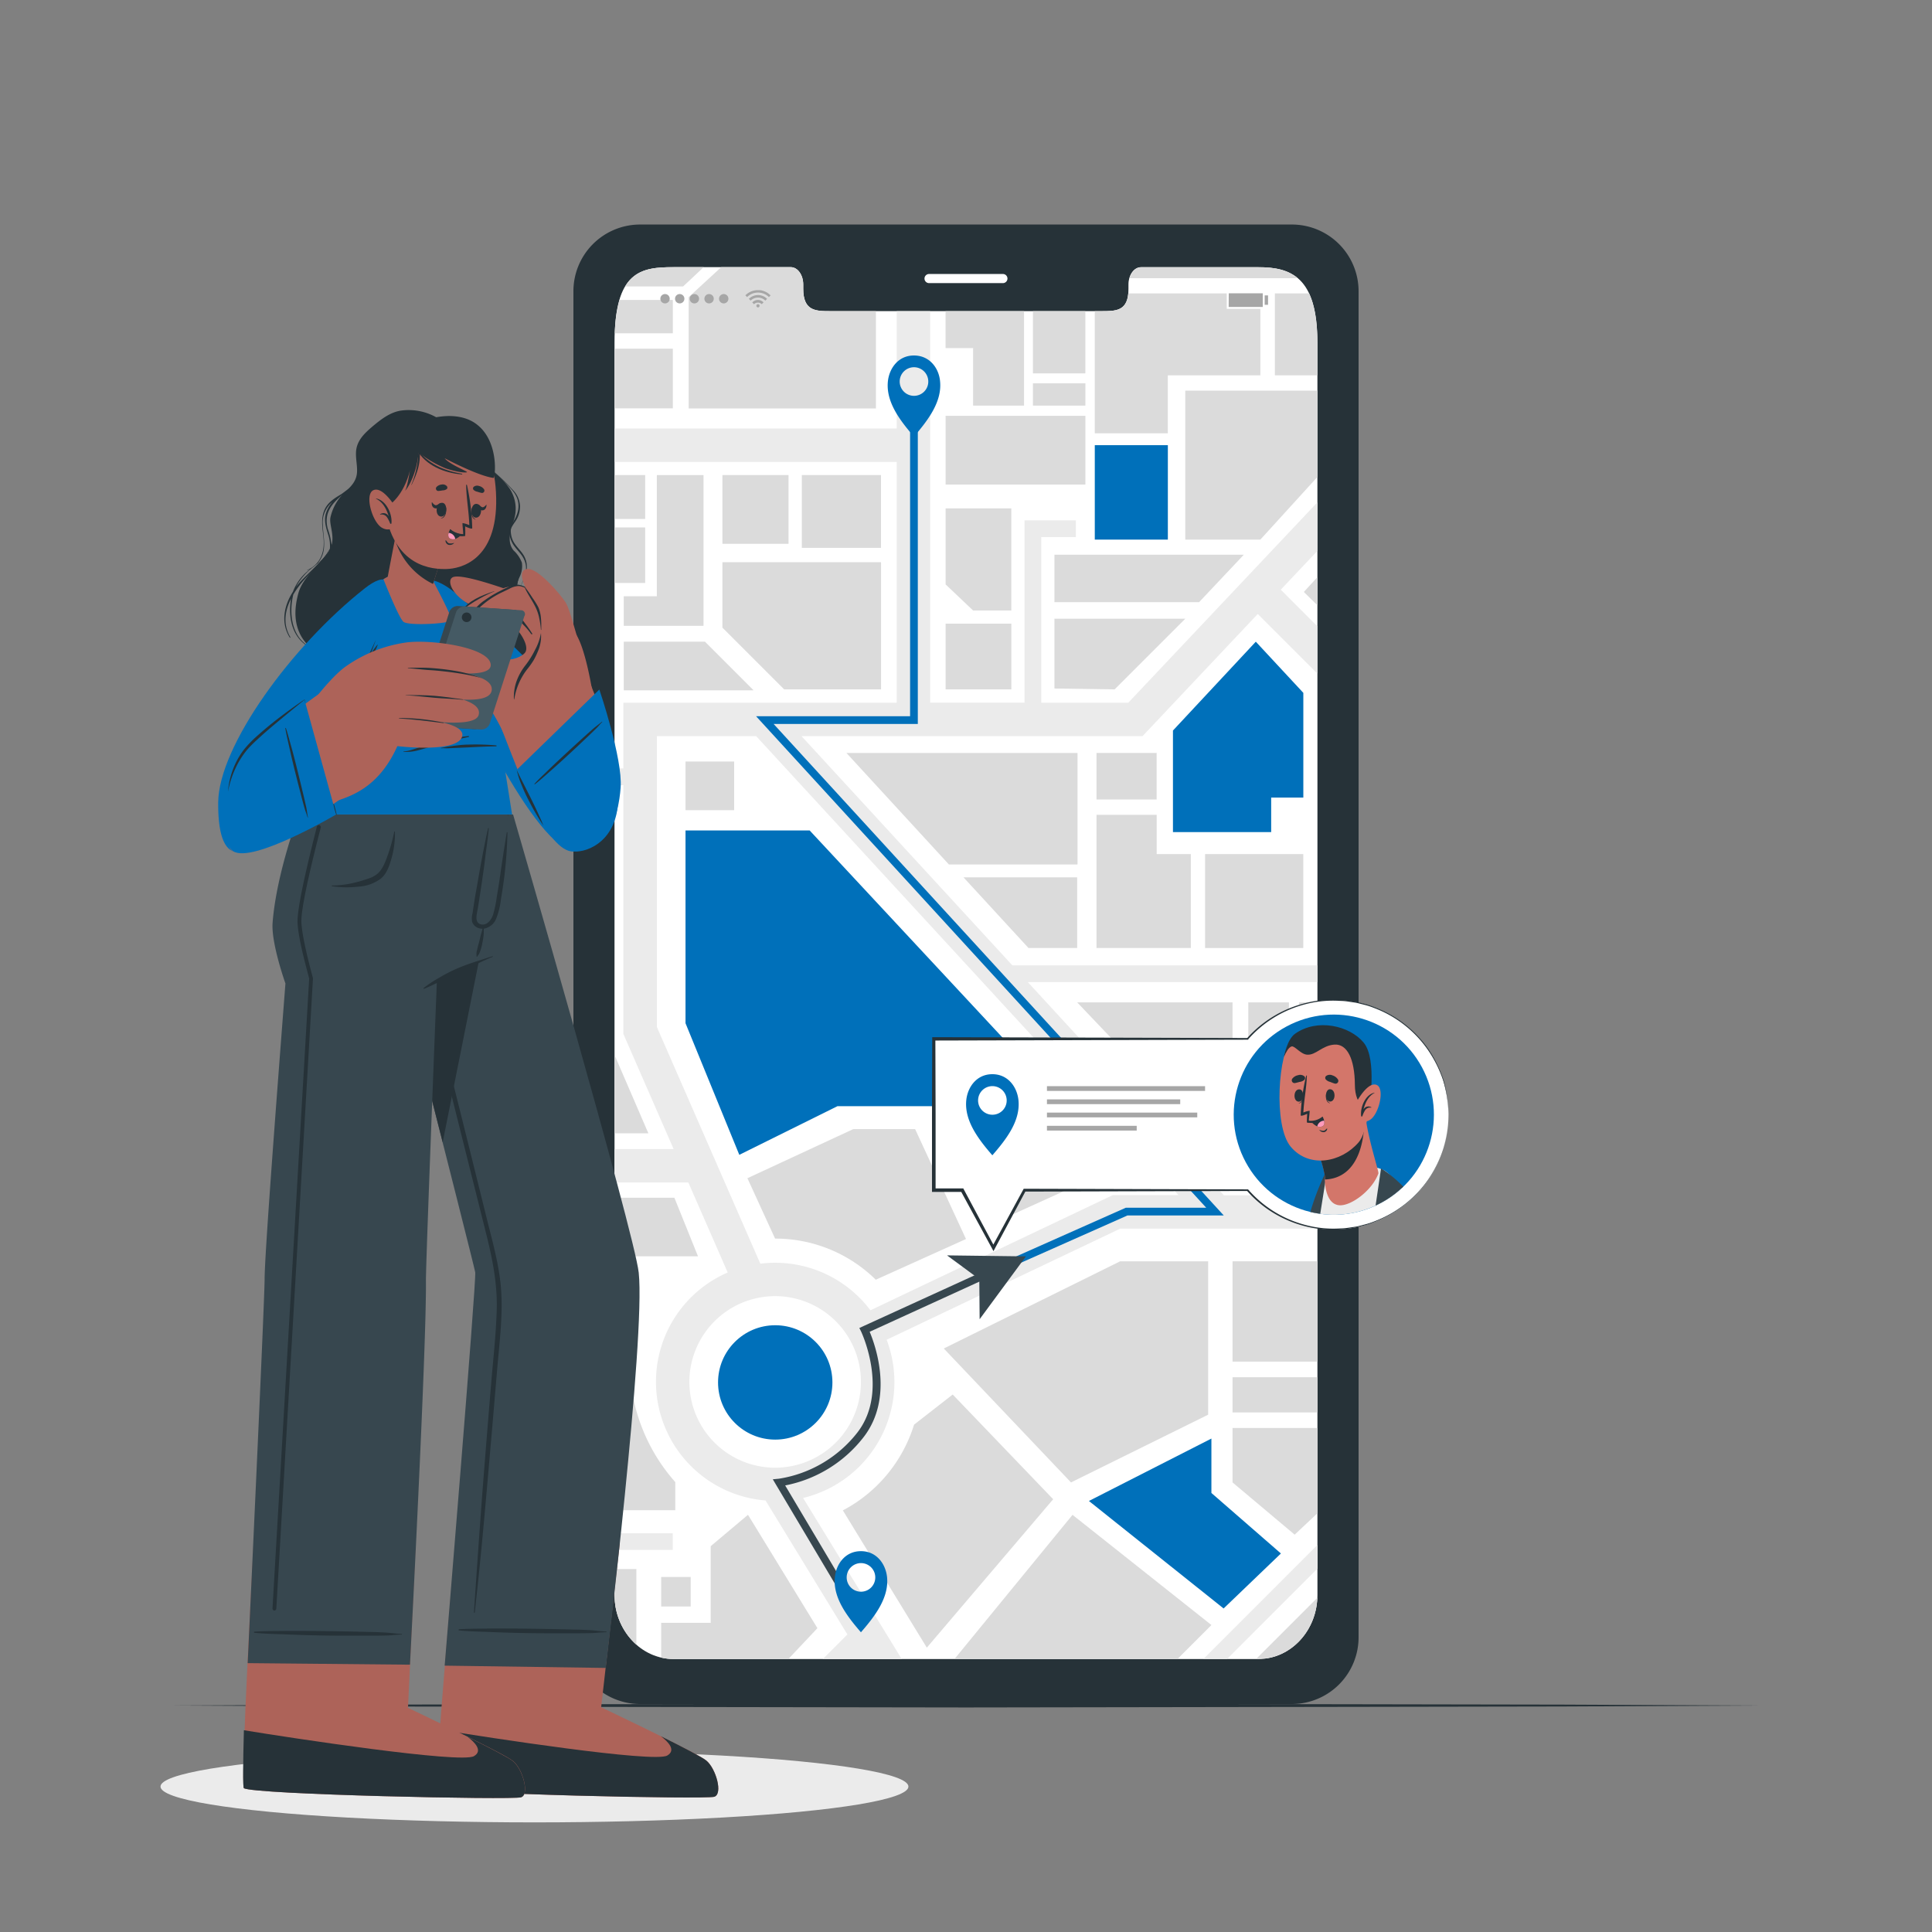 <svg xmlns="http://www.w3.org/2000/svg" viewBox="0 0 500 500"><rect x="0" y="0" width="500" height="500" fill="#808080" stroke="none"/><g id="freepik--Shadow--inject-341"><ellipse cx="138.32" cy="462.36" rx="96.78" ry="9.27" style="fill:#ebebeb"></ellipse></g><g id="freepik--Floor--inject-341"><polygon points="44.45 441.39 95.84 441.15 147.23 441.06 250 440.89 352.77 441.06 404.16 441.15 455.55 441.39 404.16 441.64 352.77 441.73 250 441.89 147.23 441.73 95.84 441.64 44.45 441.39" style="fill:#263238"></polygon></g><g id="freepik--Device--inject-341"><path d="M334.51,58.11h-169a17.26,17.26,0,0,0-17.11,17.42v348A17.27,17.27,0,0,0,165.47,441h169a17.28,17.28,0,0,0,17.13-17.42v-348A17.27,17.27,0,0,0,334.51,58.11Zm6.43,354.67c0,9.16-6.86,16.57-15.32,16.57H174.39c-8.49,0-15.34-7.41-15.34-16.57V88.72c0-18.66,6.85-19.57,15.34-19.57h30.29c1.76,0,3.2,2,3.2,4.48V74.7c0,5.81,3.18,5.83,7.09,5.83h70c4,0,7.09,0,7.09-5.83V73.63c0-2.48,1.42-4.48,3.22-4.48h30.29c8.46,0,15.32,2.48,15.32,19.57Z" style="fill:#263238"></path><path d="M259.55,73.27H240.44a1.18,1.18,0,0,1-1.18-1.18h0a1.18,1.18,0,0,1,1.18-1.18h19.11a1.18,1.18,0,0,1,1.18,1.18h0A1.18,1.18,0,0,1,259.55,73.27Z" style="fill:#fff"></path><path d="M340.94,88.72V412.78c0,9.16-6.86,16.57-15.32,16.57H174.39c-8.49,0-15.34-7.41-15.34-16.57V88.72c0-18.66,6.85-19.57,15.34-19.57h30.29c1.76,0,3.2,2,3.2,4.48V74.7c0,5.81,3.18,5.83,7.09,5.83h70c4,0,7.09,0,7.09-5.83V73.63c0-2.48,1.42-4.48,3.22-4.48h30.29C334.08,69.15,340.94,71.63,340.94,88.72Z" style="fill:#fff"></path><path d="M335.84,72h-43.5c.47-1.65,1.62-2.82,3-2.82h30.31C329.55,69.14,333.13,69.68,335.84,72Z" style="fill:#dbdbdb"></path><path d="M159.05,396.81v4.31h15.06v-4.31ZM340.94,130,292,181.86H269.48V139h8.95v-4.34H265.14v47.19H240.73V80.53h-8.66v30.36h-73v8.66h73v62.31H161.33v17h-2.28v4.34h2.28v64.39l13,29.78H159.05v8.66h19.09l10.19,23.29a30.82,30.82,0,0,0,9.79,59h0L219.31,423l-6.39,6.39h20.46l-25.54-41.72a30.84,30.84,0,0,0,21.62-40.94l60.44-28.75h51v-8.65H316.73L266,254.17h74.92v-4.33H262l-54.56-59.32h88.24l29.82-31.62,15.4,15.4V162.06l-9.44-9.45,9.44-10ZM200.62,379.84a22.2,22.2,0,1,1,22.19-22.2A22.22,22.22,0,0,1,200.62,379.84ZM305,309.29H288L225.27,339.1a30.89,30.89,0,0,0-24.65-12.3,32.75,32.75,0,0,0-3.85.24L170,265.79V190.52H195.7Zm6.44,120.06h6.13l23.4-23.41v-6.13Z" style="fill:#ebebeb"></path><rect x="177.41" y="197.08" width="12.59" height="12.59" style="fill:#dbdbdb"></rect><polygon points="308.19 245.34 308.19 221.04 299.35 221.04 299.35 210.88 283.78 210.88 283.78 245.34 308.19 245.34" style="fill:#dbdbdb"></polygon><polygon points="265.02 80.53 265.02 104.97 251.84 104.97 251.84 90.09 244.71 90.09 244.71 80.53 265.02 80.53" style="fill:#dbdbdb"></polygon><path d="M340.94,88.71v8.43h-11V75.93h8.86C340.16,78.83,340.94,82.94,340.94,88.71Z" style="fill:#dbdbdb"></path><polygon points="272.89 178.19 272.89 160.12 306.75 160.12 288.46 178.41 272.89 178.19" style="fill:#dbdbdb"></polygon><rect x="244.72" y="161.4" width="17.01" height="17.01" style="fill:#dbdbdb"></rect><rect x="207.51" y="122.94" width="20.49" height="18.85" style="fill:#dbdbdb"></rect><polygon points="228.01 145.49 228.01 178.41 202.94 178.41 186.96 162.43 186.96 145.49 228.01 145.49" style="fill:#dbdbdb"></polygon><polygon points="182.44 166.06 195.03 178.65 161.43 178.65 161.43 166.06 182.44 166.06" style="fill:#dbdbdb"></polygon><polygon points="180.64 325.13 159.05 325.13 159.05 309.97 174.53 309.97 180.64 325.13" style="fill:#dbdbdb"></polygon><path d="M174.76,383.56v7.28H159.05V358.46h4.29A46.77,46.77,0,0,0,174.76,383.56Z" style="fill:#dbdbdb"></path><path d="M250,320.66l-13.17-28.45h-16l-27.4,12.71,7.16,15.63h.06a37,37,0,0,1,26,10.64Z" style="fill:#dbdbdb"></path><polygon points="340.94 285.23 340.94 304.12 320.34 304.12 302.96 285.23 340.94 285.23" style="fill:#dbdbdb"></polygon><path d="M211.55,421.37l-7.54,8H174.38a14.7,14.7,0,0,1-3.27-.38v-9h12.82V400.15l9.65-8.12Z" style="fill:#dbdbdb"></path><path d="M272.56,388l-26-27.1-10,7.79a37.66,37.66,0,0,1-18.43,22.2l21.73,35.52Z" style="fill:#dbdbdb"></path><polygon points="244.25 348.99 289.9 326.42 312.67 326.42 312.67 366.12 277.17 383.65 244.25 348.99" style="fill:#dbdbdb"></polygon><path d="M340.92,413.51c-.31,8-5.88,14.52-13.05,15.66h-2.61Z" style="fill:#dbdbdb"></path><polygon points="177.41 214.92 177.41 264.81 191.33 298.87 216.73 286.28 275.98 286.28 209.54 214.92 177.41 214.92" style="fill:#0070BA"></polygon><polygon points="321.9 143.56 272.89 143.56 272.89 155.84 310.32 155.84 321.9 143.56" style="fill:#dbdbdb"></polygon><polygon points="167.8 293.31 159.05 293.31 159.05 273.04 167.8 293.31" style="fill:#dbdbdb"></polygon><rect x="318.98" y="326.42" width="21.96" height="25.96" style="fill:#dbdbdb"></rect><rect x="318.98" y="356.43" width="21.96" height="9.11" style="fill:#dbdbdb"></rect><polygon points="313.52 420.56 304.73 429.35 247.02 429.35 277.57 392.04 313.52 420.56" style="fill:#dbdbdb"></polygon><polygon points="316.67 416.27 331.5 402.04 313.51 386.38 313.51 372.3 281.81 388.45 316.67 416.27" style="fill:#0070BA"></polygon><polygon points="340.94 369.56 340.94 391.64 335.06 397.17 318.98 383.65 318.98 369.56 340.94 369.56" style="fill:#dbdbdb"></polygon><path d="M164.69,406.07v19.55a17.07,17.07,0,0,1-5.64-12.84v-6.71Z" style="fill:#dbdbdb"></path><rect x="171.11" y="408.12" width="7.64" height="7.64" style="fill:#dbdbdb"></rect><path d="M226.69,80.53V105.7H178.23V76.89l8.43-7.75h18c1.75,0,3.19,2,3.19,4.49V74.7c0,5.81,3.19,5.83,7.09,5.83Z" style="fill:#dbdbdb"></path><rect x="159.05" y="90.24" width="15.08" height="15.44" style="fill:#dbdbdb"></rect><path d="M174.13,77.62v8.63h-15a35.82,35.82,0,0,1,1.21-8.63Z" style="fill:#dbdbdb"></path><path d="M182.11,69.14l-5.33,5h-15c2.76-4.65,7.38-5,12.61-5Z" style="fill:#dbdbdb"></path><polygon points="278.77 259.41 299.35 281.02 318.98 281.02 318.98 259.41 278.77 259.41" style="fill:#dbdbdb"></polygon><rect x="323.06" y="271.09" width="17.88" height="9.94" style="fill:#dbdbdb"></rect><rect x="323.06" y="259.41" width="10.51" height="9.03" style="fill:#dbdbdb"></rect><rect x="336.19" y="259.41" width="4.75" height="9.03" style="fill:#dbdbdb"></rect><polygon points="243 292.21 275.98 292.21 275.98 307.98 254.89 317.55 243 292.21" style="fill:#dbdbdb"></polygon><circle cx="200.63" cy="357.77" r="14.8" style="fill:#0070BA"></circle><rect x="159.05" y="122.94" width="7.92" height="11.37" style="fill:#dbdbdb"></rect><polygon points="182.07 161.96 182.07 122.95 169.99 122.95 169.99 154.31 161.43 154.31 161.43 161.96 182.07 161.96" style="fill:#dbdbdb"></polygon><rect x="186.96" y="122.94" width="17.11" height="17.8" style="fill:#dbdbdb"></rect><rect x="159.05" y="136.5" width="7.92" height="14.37" style="fill:#dbdbdb"></rect><rect x="311.87" y="221.04" width="25.42" height="24.31" style="fill:#dbdbdb"></rect><polygon points="219.05 194.86 245.57 223.72 278.86 223.72 278.86 194.86 219.05 194.86" style="fill:#dbdbdb"></polygon><polygon points="249.35 227.05 266.18 245.35 278.77 245.35 278.77 227.05 249.35 227.05" style="fill:#dbdbdb"></polygon><rect x="283.78" y="194.86" width="15.56" height="12.05" style="fill:#dbdbdb"></rect><polygon points="337.3 206.41 337.3 179.31 325 166.07 303.56 189.06 303.56 215.35 328.98 215.35 328.98 206.41 337.3 206.41" style="fill:#0070BA"></polygon><polygon points="340.94 149.37 340.94 156.64 337.43 153.2 340.94 149.37" style="fill:#dbdbdb"></polygon><polygon points="340.94 101.09 340.94 123.44 326.18 139.65 306.75 139.65 306.75 101.09 340.94 101.09" style="fill:#dbdbdb"></polygon><rect x="283.33" y="115.21" width="18.91" height="24.44" style="fill:#0070BA"></rect><path d="M326.18,75.93V97.14H302.23v15h-18.9V80.53H285c3.63,0,6.6,0,7-4.6Z" style="fill:#dbdbdb"></path><rect x="267.32" y="80.53" width="13.57" height="16.1" style="fill:#dbdbdb"></rect><rect x="244.72" y="107.61" width="36.18" height="17.79" style="fill:#dbdbdb"></rect><rect x="267.32" y="99.2" width="13.58" height="5.77" style="fill:#dbdbdb"></rect><polygon points="261.73 158 251.84 158 244.72 151.24 244.72 131.58 261.73 131.58 261.73 158" style="fill:#dbdbdb"></polygon><g id="freepik--u5Zjqx--inject-341"><path d="M199.45,76.43a4,4,0,0,0-.29.29l-.17.16a4,4,0,0,0-5.64,0l-.16-.17-.29-.29h0l0,0,.37-.33a4.46,4.46,0,0,1,.86-.54,4.18,4.18,0,0,1,1.13-.38,5.58,5.58,0,0,1,.57-.08h.5l.38,0a4.51,4.51,0,0,1,1,.25,4.58,4.58,0,0,1,.71.33,4.48,4.48,0,0,1,.67.47l.31.28Z" style="fill:#a6a6a6"></path><path d="M194.27,77.8l-.46-.46a3.31,3.31,0,0,1,1.88-.94,3.26,3.26,0,0,1,2.83.94c-.15.15-.3.31-.46.46a2.61,2.61,0,0,0-1.89-.78A2.65,2.65,0,0,0,194.27,77.8Z" style="fill:#a6a6a6"></path><path d="M197.6,78.26l-.46.46a1.4,1.4,0,0,0-1-.4,1.36,1.36,0,0,0-1,.41l-.46-.46A2,2,0,0,1,197.6,78.26Z" style="fill:#a6a6a6"></path><path d="M196.58,79.14a.41.41,0,0,1-.41.42.42.42,0,0,1-.42-.42.41.41,0,0,1,.42-.41A.41.41,0,0,1,196.58,79.14Z" style="fill:#a6a6a6"></path></g><path d="M170.9,77.31a1.21,1.21,0,1,1,1.21,1.21A1.2,1.2,0,0,1,170.9,77.31Z" style="fill:#a6a6a6"></path><path d="M174.7,77.31a1.21,1.21,0,1,1,1.21,1.21A1.2,1.2,0,0,1,174.7,77.31Z" style="fill:#a6a6a6"></path><path d="M178.5,77.31a1.21,1.21,0,1,1,1.2,1.21A1.2,1.2,0,0,1,178.5,77.31Z" style="fill:#a6a6a6"></path><path d="M182.3,77.31a1.21,1.21,0,1,1,1.2,1.21A1.2,1.2,0,0,1,182.3,77.31Z" style="fill:#a6a6a6"></path><path d="M186.09,77.31a1.21,1.21,0,1,1,1.21,1.21A1.2,1.2,0,0,1,186.09,77.31Z" style="fill:#a6a6a6"></path><rect x="317.73" y="75.65" width="9.31" height="4.05" style="fill:#a6a6a6"></rect><path d="M327.3,79.94h-9.82V75.4h9.82Zm-9.32-.5h8.82V75.9H318Z" style="fill:#fff"></path><rect x="318.3" y="76.17" width="6.33" height="3" style="fill:#a6a6a6"></rect><rect x="327.3" y="76.45" width="0.87" height="2.43" style="fill:#a6a6a6"></rect></g><g id="freepik--Route--inject-341"><polygon points="258.54 329.32 257.73 327.5 291.35 312.56 312.17 312.56 195.67 185.36 235.53 185.36 235.53 110.48 237.53 110.48 237.53 187.36 200.21 187.36 316.71 314.56 291.78 314.56 258.54 329.32" style="fill:#0070BA"></polygon><path d="M243.29,98.69C243,95.31,240.62,92,236.53,92s-6.41,3.36-6.75,6.74c-.51,5.21,3,9.94,6.75,14.25C240.29,108.63,243.81,103.9,243.29,98.69Zm-6.76,3.75a3.7,3.7,0,1,1,3.71-3.7A3.69,3.69,0,0,1,236.53,102.44Z" style="fill:#0070BA"></path><polygon points="253.53 341.41 253.44 331.04 245.09 324.89 265.51 325.15 253.53 341.41" style="fill:#37474f"></polygon><path d="M222,419.84l-22-37,1.58-.15A32,32,0,0,0,222,370.59c8.09-10.67.92-25.85.85-26l-.45-.91,32.47-14.84.83,1.82-30.63,14c1.52,3.64,6.25,17-1.48,27.15a33.78,33.78,0,0,1-20.39,12.62l20.45,34.39Z" style="fill:#37474f"></path><path d="M229.57,408.18c-.34-3.38-2.67-6.74-6.76-6.74s-6.41,3.36-6.75,6.74c-.51,5.21,3,9.94,6.75,14.25C226.57,418.12,230.09,413.39,229.57,408.18Zm-6.76,3.75a3.7,3.7,0,1,1,3.71-3.7A3.69,3.69,0,0,1,222.81,411.93Z" style="fill:#0070BA"></path></g><g id="freepik--character-2--inject-341"><path d="M374.87,288.49a29.68,29.68,0,0,1-52,19.58H265.19L257.12,323l-8.07-14.93h-7.37V268.91h81.2a29.69,29.69,0,0,1,52,19.59Z" style="fill:#fff"></path><path d="M374.87,288.49a33.22,33.22,0,0,1-1.32,8.86,31.77,31.77,0,0,1-3.92,8,29.88,29.88,0,0,1-14,10.94,22.32,22.32,0,0,1-2.13.74l-2.18.56c-.73.15-1.48.24-2.22.37a16.81,16.81,0,0,1-2.24.21,28.38,28.38,0,0,1-8.95-.79,29.89,29.89,0,0,1-15.22-9.23l.15.07-57.69.16.31-.19-8,14.95-.35.66-.35-.66-8.11-14.91.39.24-7.37,0h-.47v-.47c0-6.53,0-13.05,0-19.58l.06-19.58v-.42h.42l81.2.22-.2.2h0v-.07l.05-.06A29.86,29.86,0,0,1,338,259.56a28.4,28.4,0,0,1,8.95-.79,16.81,16.81,0,0,1,2.24.21c.74.13,1.49.22,2.22.37l2.18.56a22.32,22.32,0,0,1,2.13.74,29.85,29.85,0,0,1,14,10.93,32.28,32.28,0,0,1,3.92,8.05A33.22,33.22,0,0,1,374.87,288.49Zm0,0a33.06,33.06,0,0,0-1.37-8.84,31.64,31.64,0,0,0-4-8,29.64,29.64,0,0,0-13.94-10.81,19.36,19.36,0,0,0-2.11-.71l-2.17-.55c-.73-.15-1.48-.23-2.21-.35a15,15,0,0,0-2.23-.2,28.15,28.15,0,0,0-8.86.82A29.61,29.61,0,0,0,323,269l.05-.13h0v.2h-.2l-81.2.22.42-.42.06,19.58c0,6.53,0,13.05,0,19.58l-.47-.47,7.37,0h.27l.12.24,8,14.95h-.7l8.11-14.91.1-.19h.21l57.69.16H323l.06.07a29.45,29.45,0,0,0,15,9.2,27.84,27.84,0,0,0,8.86.83,15.15,15.15,0,0,0,2.23-.2c.73-.11,1.48-.2,2.21-.34l2.16-.56a18.83,18.83,0,0,0,2.12-.71,29.67,29.67,0,0,0,13.95-10.81,31.85,31.85,0,0,0,3.95-8A33.06,33.06,0,0,0,374.87,288.49Z" style="fill:#263238"></path><circle cx="345.19" cy="288.49" r="25.9" transform="translate(-95.56 198.35) rotate(-28.33)" style="fill:#0070BA"></circle><path d="M352.6,296.88h0" style="fill:#0070BA"></path><path d="M371,288.55a25.71,25.71,0,0,1-7.85,18.55,5.49,5.49,0,0,1-.43.4,25.92,25.92,0,0,1-17.55,6.89,23.73,23.73,0,0,1-3.5-.26,19.58,19.58,0,0,1-2.29-.4l-.27-.06A25.83,25.83,0,1,1,371,288.55Z" style="fill:none"></path><path d="M263.58,284.74c-.34-3.38-2.67-6.74-6.76-6.74s-6.41,3.36-6.75,6.74c-.51,5.21,3,9.94,6.75,14.25C260.58,294.68,264.1,290,263.58,284.74Zm-6.76,3.75a3.7,3.7,0,1,1,3.71-3.7A3.69,3.69,0,0,1,256.82,288.49Z" style="fill:#0070BA"></path><rect x="270.95" y="281.1" width="40.92" height="1.23" style="fill:#a6a6a6"></rect><rect x="270.95" y="284.52" width="34.49" height="1.23" style="fill:#a6a6a6"></rect><rect x="270.95" y="287.94" width="38.9" height="1.23" style="fill:#a6a6a6"></rect><rect x="270.95" y="291.36" width="23.23" height="1.23" style="fill:#a6a6a6"></rect><path d="M362.73,307.5a25.92,25.92,0,0,1-17.55,6.89,23.73,23.73,0,0,1-3.5-.26,19.58,19.58,0,0,1-2.29-.4,62.55,62.55,0,0,1,3.5-8.84h0c.11-.24.25-.47.36-.67a9.93,9.93,0,0,1,.59-.87c1-1.24,3.5-1.85,6.23-1.9a23.26,23.26,0,0,1,3.55.19,16.73,16.73,0,0,1,2.79.58l.17.05.1,0,.65.24.57.26a.13.13,0,0,1,.07,0,4.22,4.22,0,0,1,.89.55c.18.15.38.32.57.5A25,25,0,0,1,362.73,307.5Z" style="fill:#ebebeb"></path><path d="M363.16,307.1a5.49,5.49,0,0,1-.43.4A25.37,25.37,0,0,1,356,312c.74-5,1.31-8.87,1.39-9.5a.42.42,0,0,0,0-.1,6.26,6.26,0,0,1,.55.36.13.13,0,0,1,.07,0c.35.23.85.58,1.46,1.05A35.38,35.38,0,0,1,363.16,307.1Z" style="fill:#37474f"></path><path d="M343.46,303l-.19,1.21c0,.3-.11.65-.16,1s-.1.62-.17,1c-.32,2-.77,4.85-1.26,7.91a19.58,19.58,0,0,1-2.29-.4l-.27-.06a63.46,63.46,0,0,1,3.7-9.7A9.07,9.07,0,0,1,343.46,303Z" style="fill:#37474f"></path><path d="M346.51,311.91c3,.34,8.64-3.81,10.21-8.21.11-.3-.78-3.16-1.69-6.69-.55-2.14-1.11-4.54-1.46-6.76-.07-.46-13.42,5.59-13.42,5.59a36,36,0,0,1,2.7,8.33,5,5,0,0,1,0,.93v.15C342.9,307,343.32,311.54,346.51,311.91Z" style="fill:#d3766a"></path><path d="M342.9,305.1a.76.76,0,0,0,0,.15,9.8,9.8,0,0,0,1.44-.15c8.18-1.48,8.72-12.1,8.72-14.77-2.42.75-12.92,5.51-12.92,5.51a35.93,35.93,0,0,1,2.7,8.34A5.86,5.86,0,0,1,342.9,305.1Z" style="fill:#263238"></path><path d="M353.42,272.52c2.14,4.78,1.32,19.46-1.81,23.11-4.54,5.28-12.87,6.78-17.59,1.12-4.57-5.49-3.17-24.61.41-28C339.71,263.72,350.25,265.46,353.42,272.52Z" style="fill:#d3766a"></path><path d="M343.25,282.88s.07.05.07.09c-.08,1,0,2.13.87,2.5,0,0,0,.07,0,.06C343.09,285.32,343,283.8,343.25,282.88Z" style="fill:#263238"></path><path d="M344.18,281.89c1.6,0,1.56,3.16.08,3.19S342.84,281.92,344.18,281.89Z" style="fill:#263238"></path><path d="M337.19,283s-.08,0-.08.09c0,1-.12,2.13-1,2.45,0,0,0,.06,0,.05C337.19,285.42,337.37,283.91,337.19,283Z" style="fill:#263238"></path><path d="M336.32,281.93c-1.6-.14-1.76,3.05-.28,3.18S337.65,282,336.32,281.93Z" style="fill:#263238"></path><path d="M345.46,280.44a11.36,11.36,0,0,1-1.23-.45,2.11,2.11,0,0,1-1.17-.7.67.67,0,0,1,.12-.82,1.67,1.67,0,0,1,1.69-.15,2.54,2.54,0,0,1,1.41,1.08A.73.73,0,0,1,345.46,280.44Z" style="fill:#263238"></path><path d="M335.1,280.3c.44-.07.84-.2,1.27-.31a2.16,2.16,0,0,0,1.24-.57.68.68,0,0,0,0-.83,1.66,1.66,0,0,0-1.66-.33,2.47,2.47,0,0,0-1.52.92A.72.72,0,0,0,335.1,280.3Z" style="fill:#263238"></path><path d="M343.35,292.08c-.24.23-.48.55-.84.57a2.47,2.47,0,0,1-1.06-.26,0,0,0,0,0,0,.05,1.32,1.32,0,0,0,1.25.55,1,1,0,0,0,.79-.86C343.46,292.07,343.39,292.05,343.35,292.08Z" style="fill:#263238"></path><path d="M342.34,289.1a3.34,3.34,0,0,1-2.26,1.48,4.52,4.52,0,0,1-1.22,0,.85.85,0,0,1-.23,0l-.22,0c-.11,0-.17-.11-.19-.22h0a.38.38,0,0,1,0-.1h0v-.08c0-.77.08-1.93.08-1.93-.28.14-1.71.76-1.68.37a50.42,50.42,0,0,1,1.42-10.2.09.09,0,0,1,.18,0c-.1,3.18-.76,6.32-.91,9.5a6.31,6.31,0,0,1,1.6-.46c.11,0-.21,2.24-.18,2.58v0a4.69,4.69,0,0,0,3.5-1.05C342.33,289,342.4,289,342.34,289.1Z" style="fill:#263238"></path><path d="M339.32,290.24a4,4,0,0,0,1.58,1.26,1.86,1.86,0,0,0,1.1.08c.79-.2.82-.93.68-1.55a4.25,4.25,0,0,0-.34-.95A5.25,5.25,0,0,1,339.32,290.24Z" style="fill:#263238"></path><path d="M340.9,291.5a1.86,1.86,0,0,0,1.1.08c.79-.2.82-.93.68-1.55A1.87,1.87,0,0,0,340.9,291.5Z" style="fill:#ff9abb"></path><path d="M332.26,273.57c.56-1.25,1.2-2.51,2-2.75s2.31,2,4,2.13c2.32.18,3.88-2.41,7.13-2.61s5.2,3.73,5.25,10.35c0,5.92,3.61,6.51,3.61,6.51s2.3-13-1.34-17.38-12-6.35-17.75-2.29C333.07,269,332.26,273.57,332.26,273.57Z" style="fill:#263238"></path><path d="M351.28,284.84s2.76-5,5-4.06.5,7.94-1.88,9.13a2.54,2.54,0,0,1-3.52-1Z" style="fill:#d3766a"></path><path d="M355.73,282.78s0,0,0,.06c-1.67.89-2.41,2.6-2.88,4.33a1.42,1.42,0,0,1,2.05-.6s0,.11,0,.1a1.55,1.55,0,0,0-1.65.72,7.22,7.22,0,0,0-.67,1.47c-.07.16-.36.11-.32-.08v0C352,286.53,353.37,283.25,355.73,282.78Z" style="fill:#263238"></path></g><g id="freepik--character-1--inject-341"><path d="M84.93,170.57c3.16,1.65,3.77,7.35,13.81,7,1.43,0,2.59-.61,3.91-.13,1.91.71,3.43,2.24,5.14,3.36a11.19,11.19,0,0,0,4.57,1.76,13.67,13.67,0,0,0,9-2.07c1.64-1,3-2.41,4.61-3.51s11.19-3.41,12.8-8.8c1-3.43.87-7.33-3.2-12.34a6.28,6.28,0,0,1-1.84-3.32,7.49,7.49,0,0,1,.75-3.22,6.28,6.28,0,0,0,.58-3.69,8.16,8.16,0,0,0-2.13-3.14c-1.5-1.81-1.22-4.44,0-7.67a9.51,9.51,0,0,0-1-8.3,19.68,19.68,0,0,0-3.47-3.76c-1.83-1.74-2.17-3.36-3-5.81-1.55-4.73-4-6.85-6.87-8.3-2.58-1.31-2.49-.81-5.27-.39a14.52,14.52,0,0,0-9.37-2c-3,.38-5.53,2.42-7.82,4.36-2,1.74-3.91,3.61-4,6.54-.06,1.69.35,3.36.27,5-.1,2.15-1.3,3.51-2.73,4.86a12.67,12.67,0,0,0-4.17,7c-.37,2.29,1.87,5.83-.76,9.22-2.33,3-6.42,6.42-7.49,10.19C73.94,165.16,81.89,169,84.93,170.57Z" style="fill:#263238"></path><path d="M123.77,176.86c4.61-.69,11.69.17,14.14-5a7.88,7.88,0,0,0,2.88-6.59c-.14-2.72-1.73-5.08-3.48-7a17.44,17.44,0,0,1-2.93-3.58,23.46,23.46,0,0,1-.57-3.12,15.7,15.7,0,0,1,1.1-3.91s0-.05,0,0c-1,2.12-1.94,4.48-1,6.84a6.73,6.73,0,0,0,.48,1,18.76,18.76,0,0,0,1.37,3.6c1.52,3,2.9,5.73,2.7,9.24a8.52,8.52,0,0,1-.83,3.38,12.71,12.71,0,0,1-7.12,3.09c-.06,0-.07.12,0,.11a14.47,14.47,0,0,0,6.66-2.42c-2.68,3.83-8.89,3.32-13.39,4.2C123.63,176.73,123.68,176.88,123.77,176.86ZM138.26,171l0-.1a12.9,12.9,0,0,0-.58-8.55c-.73-1.79-1.82-3.4-2.54-5.2-.12-.31-.24-.63-.34-.94,1,1.4,2.42,2.57,3.42,3.94,2.2,3,2.84,6.55.8,9.78A9.87,9.87,0,0,1,138.26,171Z" style="fill:#263238"></path><path d="M75,165c.06.1.2,0,.15-.09-2-3.38-1.4-6.85.16-9.95-.75,4.63.16,9.82,4.4,12.31.07,0,.13-.07.06-.11-4.38-2.63-5-8.62-3.86-13.3a26.63,26.63,0,0,1,3.39-4.45c2-2.16,4.52-4.3,6-7a6.32,6.32,0,0,1-2.48,3.9c-.08.06,0,.19.07.14a6.8,6.8,0,0,0,2.8-4,6.11,6.11,0,0,0,.11-1,9.4,9.4,0,0,0,.73-2.73s0,0,0,0a9.5,9.5,0,0,1-.69,2.44,19.86,19.86,0,0,0-1-4.27c-1.08-4,.94-6.39,3.43-8.54.2-.13.4-.26.61-.38a8.63,8.63,0,0,0,3.32-3.07c.17-.18.34-.36.5-.55,0,0,0,0,0,0s-.27.27-.4.4a5.88,5.88,0,0,0,.41-1.16s0,0,0,0a6.07,6.07,0,0,1-1.13,1.84c-1,.83-2.09,1.59-3.14,2.39-2,1.2-3.93,2.34-4.69,4.73s-.16,4.72,0,7c.28,3.58-1,6.57-4.26,8,0,0-.06.08,0,.06a6.28,6.28,0,0,0,.73-.25,12.64,12.64,0,0,0-4.41,5.78C73.53,156.65,72.57,161.19,75,165Zm8.35-20.14-1.1.85a6.72,6.72,0,0,0,1.2-2.06c.9-2.54.15-5.3.09-7.91A6.81,6.81,0,0,1,86,129.93a7.86,7.86,0,0,0-1.64,2.89c-.57,1.93,0,3.72.58,5.57a9.08,9.08,0,0,1,.43,3.62A16.41,16.41,0,0,1,83.35,144.84Zm-6.74,7a16.17,16.17,0,0,1,4.6-5.21l.38-.32c.52-.42,1-.84,1.54-1.27C81,147.45,78.41,149.54,76.61,151.88Z" style="fill:#263238"></path><path d="M81.54,167.94s0,0,0,0S81.52,167.94,81.54,167.94Z" style="fill:#263238"></path><path d="M127.86,122.08a62.75,62.75,0,0,1,4.9,4.75,6.32,6.32,0,0,1,1.82,4.07,6.78,6.78,0,0,1-1.38,4.29c-.35.52-.69,1.05-1,1.59a6.56,6.56,0,0,0,.46,2.93c.75,1.77,2.42,2.86,3.2,4.65,1.25,2.9-.14,5.28-1.36,7.88,0,0,0,0,0,0,.88-2.12,2.12-4.22,1.44-6.62-.56-2-2-3-3.08-4.63a6.52,6.52,0,0,1-1.06-3.4c-1,2-1.3,4,.4,6.06.08.1,0,.23-.12.14-2.16-2.19-1.59-4.84-.27-7.15a12.92,12.92,0,0,1,.89-4c.06-.13.25,0,.22.1-.19,1-.44,2-.58,3l.22-.33c1.73-2.46,2.39-5.32.42-8-1.48-2-3.5-3.51-5.15-5.32A.05.05,0,0,1,127.86,122.08Z" style="fill:#263238"></path><path d="M184.85,465c-2.29.72-69.27-.73-71.71-2.36-.94-.61,4.79-64.05,4.79-64.05l42.48.81-4.83,42.44s24.71,11.71,27.22,13.79S187.15,464.28,184.85,465Z" style="fill:#ad6359"></path><path d="M184.85,465c-2.29.71-69.27-.73-71.71-2.37-.3-.18-.39-6.62.68-15,12.14,2,55.5,8.69,58.87,6.7,2.35-1.38.27-3.54-1.66-5,5.54,2.76,10.7,5.42,11.77,6.31C185.28,457.69,187.14,464.28,184.85,465Z" style="fill:#263238"></path><path d="M156.78,431.66l-41.7-.59s8.26-99.88,7.91-101.8c-.43-2.46-30-118.47-30-118.47h39.8s31.38,108.13,32.51,118.55C167.1,346.17,156.78,431.66,156.78,431.66Z" style="fill:#37474f"></path><path d="M118.83,421.65c2.46-.17,5-.14,7.42-.18s4.95,0,7.42,0c5,.05,9.89.12,14.83.26,1.36,0,2.71.08,4.06.14s2.89.32,4.33.37c.11,0,.11.18,0,.18-1.22,0-2.43.19-3.65.22s-2.52.05-3.78.05c-2.47,0-5,0-7.42,0-4.94,0-9.89-.11-14.83-.31-2.79-.12-5.61-.15-8.39-.43A.13.13,0,0,1,118.83,421.65Z" style="fill:#263238"></path><path d="M101.72,220.17c3.56,12.61,6.82,25.33,10,38s6.37,25.44,9.54,38.16L126,315.46c1.54,6.19,3.33,12.42,3.72,18.82s-.44,13.06-1,19.54-1.1,13-1.67,19.53c-1.14,13-2.23,26.06-3.65,39.06-.18,1.63-.35,3.26-.52,4.88,0,.14-.23.14-.22,0,.87-13,1.77-26.06,2.81-39.08q.78-9.76,1.59-19.54c.53-6.5,1.29-13,1.49-19.54s-1-12.88-2.58-19.23-3.12-12.45-4.68-18.68q-4.77-19.07-9.53-38.16c-3.53-14.24-7.06-28.52-10.18-42.86A.06.06,0,0,1,101.72,220.17Z" style="fill:#263238"></path><path d="M93,210.8s12.69,49.77,21.57,84.81l16.94-84.81Z" style="fill:#263238"></path><path d="M134.84,465.14c-2.3.72-69.27-.73-71.72-2.36-.94-.6,2.56-64.08,2.56-64.08l41.91.81-2,42.48s24.72,11.7,27.22,13.78S137.13,464.44,134.84,465.14Z" style="fill:#ad6359"></path><path d="M134.84,465.14c-2.29.72-69.28-.73-71.72-2.36-.3-.19-.23-6.46,0-15,12.14,2,56.17,8.7,59.54,6.71,2.36-1.38.27-3.55-1.65-5,5.53,2.76,10.69,5.41,11.76,6.3C135.26,457.84,137.13,464.44,134.84,465.14Z" style="fill:#263238"></path><path d="M131.48,210.79s-1.16,19-5.7,34.05c-.37,1.24-.76,2.47-1.19,3.64a70.78,70.78,0,0,0-11.54,5.75s-2.87,72.79-2.82,77.31c.19,16.91-4.13,99.28-4.13,99.28l-42-.4s4.36-93.15,4.38-99.34c0-6,2.86-43.79,5.39-76.56,0,0-3.74-10.47-3.32-15.75,1-12.82,6.75-28,6.75-28Z" style="fill:#37474f"></path><path d="M122.3,236.35c.15-1.06.31-2.11.47-3.16.3-1.93.69-3.85,1-5.77.77-4.36,1.57-8.74,2.54-13.06,0-.1.2-.08.19,0-.18,1.75-.38,3.49-.62,5.22s-.42,3.49-.67,5.23c-.48,3.44-1,6.89-1.55,10.32-.23,1.32-1,3.69.85,4.1,1.51.33,2.61-1.15,3.06-2.39a29.63,29.63,0,0,0,1-4.76c.31-1.74.58-3.49.83-5.23q.81-5.72,1.75-11.41c0-.1.19-.07.18,0a113.64,113.64,0,0,1-.84,11.66q-.36,2.79-.84,5.55a19.47,19.47,0,0,1-1.27,5.17,4.2,4.2,0,0,1-3.15,2.52h-.09a.11.11,0,0,1,.06.11c0,.61,0,1.24-.07,1.85s-.19,1.22-.31,1.82a11.19,11.19,0,0,1-.47,1.81,7.71,7.71,0,0,1-.33.84c-.14.28-.33.5-.49.76a.11.11,0,0,1-.21-.06h0c0-.1,0-.2,0-.3v-.06h0a4.89,4.89,0,0,1,0-.54c0-.3.12-.59.18-.88.13-.59.29-1.17.45-1.75s.28-1.17.43-1.75.35-1.19.49-1.79a.13.13,0,0,1,0-.06,2.73,2.73,0,0,1-2.65-1.66A4.69,4.69,0,0,1,122.3,236.35Z" style="fill:#263238"></path><path d="M109.65,255.68a32.5,32.5,0,0,1,3.95-2.61,41,41,0,0,1,4.51-2.34c3-1.32,6.18-2.22,9.32-3.26.09,0,.16.13.06.16-3,1.21-5.95,2.82-8.89,4.26-1.44.7-2.91,1.38-4.38,2s-2.94,1.41-4.46,2C109.65,255.93,109.56,255.75,109.65,255.68Z" style="fill:#263238"></path><path d="M85.91,229.17a25.62,25.62,0,0,0,6.34-.86c1-.24,1.9-.55,2.83-.85a7.45,7.45,0,0,0,2.56-1.29c1.44-1.24,2.11-3.2,2.74-4.93a48,48,0,0,0,1.66-6c0-.1.17-.07.17,0a23.34,23.34,0,0,1-.86,6.8c-.52,1.88-1.21,4-2.73,5.3a10.74,10.74,0,0,1-5.81,2.12,26.64,26.64,0,0,1-6.91-.1A.11.11,0,0,1,85.91,229.17Z" style="fill:#263238"></path><path d="M65.91,422.27c2.46-.18,5-.15,7.42-.18s5,0,7.42,0q7.43.06,14.84.26c1.35,0,2.7.08,4,.14s2.89.31,4.33.37a.09.09,0,1,1,0,.17c-1.21,0-2.43.2-3.65.23s-2.52.05-3.78.05l-7.42,0c-4.94,0-9.89-.11-14.83-.32-2.79-.11-5.61-.15-8.39-.42A.13.13,0,0,1,65.91,422.27Z" style="fill:#263238"></path><path d="M71,416.8h0a.5.5,0,0,1-.48-.53l9.49-163c-.12-.71-2.8-9.82-3-14.47-.25-4.91,4.84-24.07,5-24.89a.52.52,0,0,1,.63-.36.51.51,0,0,1,.36.63c0,.19-5.26,19.81-5,24.57s3,14.33,3,14.41-9.49,163.16-9.49,163.16A.52.52,0,0,1,71,416.8Z" style="fill:#263238"></path><path d="M118.48,154C139,172.05,158,191.89,159.63,202.11c2.2,14.14-6.47,18.17-10.37,18.25-10.63.22-30.43-42.64-37.33-59C105.23,145.45,114,150,118.48,154Z" style="fill:#0070BA"></path><path d="M132.53,210.79l-2.86-18s7.11-7.37,3.44-15.08c-1.86-3.91-14.51-23-21.26-27.76-6.33-4.49-13.84-.76-16.66,4.1-7.09,12.27-13.84,26.37-17.94,56.73Z" style="fill:#0070BA"></path><path d="M121.23,190.49a58.46,58.46,0,0,0-8.51,1.57c-1.39.39-2.74.83-4.1,1.31-.67.24-1.35.45-2,.66a9.09,9.09,0,0,1-2.19.46.05.05,0,0,0,0,.1,14.89,14.89,0,0,0,2.11-.08,13.93,13.93,0,0,0,2-.42c1.41-.37,2.79-.82,4.2-1.21,2.83-.78,5.66-1.57,8.54-2.15A.12.12,0,0,0,121.23,190.49Z" style="fill:#263238"></path><path d="M128.4,192.9a61,61,0,0,0-7.15-.2c-1.19,0-2.37.14-3.56.28l-1.69.22c-.62.1-1.23.27-1.85.35-.06,0-.06.11,0,.11.59-.06,1.19,0,1.78,0l1.78-.09,3.57-.15c2.37-.13,4.74-.23,7.12-.28A.1.1,0,0,0,128.4,192.9Z" style="fill:#263238"></path><path d="M94.47,152.21c-19.09,15-37.86,40.93-38,55.42-.13,14.31,4.85,12.93,6.27,12.83,8.64-.56,29-40.39,35.2-56.63S99.19,148.5,94.47,152.21Z" style="fill:#0070BA"></path><path d="M74.23,209.28c1-1.8,2-3.58,3-5.4l3-5.42c2-3.61,4-7.22,5.87-10.87s3.87-7.26,5.76-10.92q1.43-2.74,2.77-5.52c.93-1.84,1.78-3.71,2.65-5.58A112.83,112.83,0,0,1,92.53,177c-1.75,3.74-3.66,7.4-5.57,11.05s-4,7.24-6.08,10.78S76.6,205.9,74.23,209.28Z" style="fill:#263238"></path><path d="M95.24,170.37a16.52,16.52,0,0,1,1.18-1.87c.22-.3.42-.6.65-.88a11.11,11.11,0,0,1,.7-.87,5.71,5.71,0,0,1-.94,2A6.16,6.16,0,0,1,95.24,170.37Z" style="fill:#263238"></path><path d="M153.65,181.15c-1-6.71-3-16.08-5.44-18s-11.79-8.83-14.44-9.72-14.51-5.25-16.67-4c-1.72,1,.39,5.56,6,7.69a82.45,82.45,0,0,1,8.93,4.23c1.45.6,5,5.23,4,7.3-.54,1.22-4.07,2.69-6.28,1.72s-2.8-5.32-5.33-7.35-7-1.73-7.21-.53,1.23,1.75,3.54,5.79c1.49,2.6,1.65,8.88,5,13.34a76.76,76.76,0,0,1,4.65,8.23Z" style="fill:#ad6359"></path><path d="M122.12,161.2a4.38,4.38,0,0,1-2.21-1,1.9,1.9,0,0,1-.51-.89,2.1,2.1,0,0,1,0-.56.86.86,0,0,1,.21-.54s0-.09,0,0a2.69,2.69,0,0,1-.2.27,1.19,1.19,0,0,0-.13.25,1.71,1.71,0,0,0-.09.55,1.87,1.87,0,0,0,.46,1.12,3,3,0,0,0,2.53.88S122.16,161.21,122.12,161.2Z" style="fill:#263238"></path><path d="M148.21,163.13c-2.17-3.34-7.71-9.33-13.15-11.36-3.68-1.36-16.23,4.91-15.83,7.32s2.54,2.39,5.73,2c1.16-.15,7.28-2.43,8.34-1.15,1.53,1.84,3.51,8.15,3.51,8.15Z" style="fill:#ad6359"></path><path d="M119.53,158.14c1.53-2.59,4.94-4,8.34-5.13,0,0,.08.06,0,.08-.87.29-6.39,2.9-8.33,5.09C119.55,158.21,119.51,158.17,119.53,158.14Z" style="fill:#263238"></path><path d="M148.21,163.13c-2.17-3.34-7.71-9.33-13.15-11.36-3.68-1.36-13.57,6.6-13.18,9s3.49,2.56,6.9,1.34c1.1-.4,4.78-3.05,5.84-1.77,1.52,1.84,5.24,6.4,5.24,6.4Z" style="fill:#ad6359"></path><path d="M137.71,163.92c-.34-.52-.46-.71-.82-1.23s-.73-1-1.12-1.52a4.74,4.74,0,0,0-1.14-1.18,2.36,2.36,0,0,0-1.52-.28,8.54,8.54,0,0,0-3.25,1.47,10.15,10.15,0,0,1-5.22,1.56,3.64,3.64,0,0,1-1.41-.37,2.25,2.25,0,0,1-.85-.66c-.79-1.31.16-2.82,1.14-3.89a22.57,22.57,0,0,1,6.68-4.66l1.77-.86a5.41,5.41,0,0,1,2.16-.64c1.24,0,3.28,1.22,3.92,1.59,0,0,.08-.05,0-.08-.76-.46-2.67-2-4.67-1.87a6.25,6.25,0,0,0-2.07.73c-.7.3-1.38.64-2.06,1a28.77,28.77,0,0,0-3.79,2.3,11.64,11.64,0,0,0-3.08,3,3.47,3.47,0,0,0-.18,3.57,3,3,0,0,0,2.26,1.17,6,6,0,0,0,1.58,0,24.7,24.7,0,0,0,3.41-1c1.08-.44,2.05-1.18,3.17-1.53a2.07,2.07,0,0,1,1.62.09,5.71,5.71,0,0,1,1.22,1.09,17,17,0,0,1,2,2.37C137.7,164.22,137.86,164.14,137.71,163.92Z" style="fill:#263238"></path><path d="M149.83,166c-.8-1.59-2.2-8.16-3.49-10.16s-7.17-8.93-9.87-8.6c-3.4.41.21,6.51,2,9s1.55,6.81,1.55,6.81Z" style="fill:#ad6359"></path><path d="M136,152.14a30.09,30.09,0,0,1,1.77,2.53,20.68,20.68,0,0,1,1.55,2.49A8.66,8.66,0,0,1,140,160c.05.48.07,1,.08,1.43s0,1,0,1.56c0,.05-.09.06-.09,0a22.78,22.78,0,0,0-.4-2.82,12.14,12.14,0,0,0-.88-2.8c-.82-1.77-2-3.35-2.83-5.12C135.81,152.13,135.91,152.08,136,152.14Z" style="fill:#263238"></path><path d="M140,163.83a9.83,9.83,0,0,1-.82,4.8,18.86,18.86,0,0,1-1.07,2.22,21.16,21.16,0,0,1-1.39,2,16.82,16.82,0,0,0-3.69,8.58,12.47,12.47,0,0,1,.55-4.84,14.62,14.62,0,0,1,2.34-4.33,22.75,22.75,0,0,0,2.51-4A14.34,14.34,0,0,0,140,163.83Z" style="fill:#263238"></path><path d="M148.27,219.87c-6.64-.9-11-12-18.56-31.52-1.33-3.43,16-24.49,18.38-21.35,3,4,11,26,11.81,32C161.56,210.86,156,220.91,148.27,219.87Z" style="fill:#ad6359"></path><path d="M133.72,199.24l21.39-20.79s6.08,17.89,5.51,25.39-3.18,16-12.21,16.52C141.65,220.71,133.72,199.24,133.72,199.24Z" style="fill:#0070BA"></path><path d="M140.63,213.63c-.77-1.09-1.46-2.24-2.13-3.39s-1.29-2.34-1.9-3.53-1.15-2.4-1.65-3.65a23,23,0,0,1-1.23-3.82c.56,1.21,1.16,2.4,1.76,3.58l1.8,3.56c.58,1.19,1.17,2.38,1.73,3.59S140.13,212.39,140.63,213.63Z" style="fill:#263238"></path><path d="M138.32,202.87c1-1.14,2.18-2.2,3.28-3.28s2.22-2.14,3.35-3.19q3.39-3.17,6.82-6.26c.63-.56,1.26-1.13,1.9-1.68s1.44-1.1,2.11-1.69a.06.06,0,0,1,.08.08c-.55.52-1,1.13-1.56,1.67s-1.12,1.1-1.69,1.64l-3.36,3.18c-2.26,2.1-4.52,4.2-6.84,6.23-1.31,1.15-2.6,2.34-4,3.41A.08.08,0,0,1,138.32,202.87Z" style="fill:#263238"></path><path d="M99.24,149.91s3.88,9.87,5.16,11,12.17.5,12.41-.4-4.59-9.88-4.59-9.88a22.63,22.63,0,0,0-7.56-2.09A8.4,8.4,0,0,0,99.24,149.91Z" style="fill:#ad6359"></path><path d="M100.15,150.56c.16,1.1,4.67,8.6,10.64,8.23,3.48-.21,1.11-7.14,1.11-7.14l3-9.47-11.46-8.76S100.09,150.1,100.15,150.56Z" style="fill:#ad6359"></path><path d="M102.22,139.65a19,19,0,0,0,9.85,11.48l2.84-8.95-11.46-8.76S102.89,136.24,102.22,139.65Z" style="fill:#263238"></path><path d="M128.41,128.87c.34,16.28-9.37,18.32-12.88,18.39-3.19.07-14-.13-16.07-16.29s5.44-21.46,12.72-22S128.07,112.58,128.41,128.87Z" style="fill:#ad6359"></path><path d="M124.59,127.56a11,11,0,0,1-1.08-.31,1.8,1.8,0,0,1-1-.53.59.59,0,0,1,.06-.71,1.44,1.44,0,0,1,1.43-.23,2.12,2.12,0,0,1,1.27.85A.62.62,0,0,1,124.59,127.56Z" style="fill:#263238"></path><path d="M113.44,127.06a8.45,8.45,0,0,0,1.11-.15,1.81,1.81,0,0,0,1.11-.37.57.57,0,0,0,0-.7,1.43,1.43,0,0,0-1.39-.44A2.1,2.1,0,0,0,113,126,.62.62,0,0,0,113.44,127.06Z" style="fill:#263238"></path><path d="M115.46,131.34s-.09,0-.09.09c0,1.11-.24,2.38-1.26,2.7a0,0,0,0,0,0,.06C115.35,134.08,115.61,132.4,115.46,131.34Z" style="fill:#263238"></path><path d="M114.53,130.13c-1.78-.22-2.1,3.34-.46,3.55S116,130.32,114.53,130.13Z" style="fill:#263238"></path><path d="M113.81,130.26c-.33.17-.67.5-1,.5s-.73-.4-1-.78c0,0-.06,0-.07,0-.07.68.13,1.4.85,1.57s1.2-.41,1.43-1.08C114,130.39,113.94,130.19,113.81,130.26Z" style="fill:#263238"></path><path d="M122.15,131.45s.08.06.08.11c-.15,1.1-.13,2.38.84,2.85,0,0,0,.07,0,.06C121.85,134.18,121.84,132.47,122.15,131.45Z" style="fill:#263238"></path><path d="M123.25,130.4c1.79,0,1.58,3.61-.08,3.57S121.75,130.36,123.25,130.4Z" style="fill:#263238"></path><path d="M124,130.68c.27.2.53.56.87.6s.7-.32,1-.67c0,0,.06,0,.05,0,0,.68-.28,1.38-1,1.47s-1-.52-1.13-1.21C123.76,130.78,123.87,130.59,124,130.68Z" style="fill:#263238"></path><path d="M115.44,139.86c.23.29.44.68.84.77a2.93,2.93,0,0,0,1.21-.12,0,0,0,0,1,0,.07,1.48,1.48,0,0,1-1.47.4,1.17,1.17,0,0,1-.73-1.09C115.32,139.83,115.41,139.81,115.44,139.86Z" style="fill:#263238"></path><path d="M120.38,136.22s.09,1.67,0,2.45c0,.07-.19.09-.46.09,0,0,0,0,0,0a3.74,3.74,0,0,1-3.49-1.67c-.05-.08.06-.15.13-.1a5.56,5.56,0,0,0,3.3,1.24c.07-.21-.26-2.86-.14-2.86a7.19,7.19,0,0,1,1.74.54c-.11-3.48-.77-6.92-.82-10.39a.11.11,0,0,1,.21,0,57,57,0,0,1,1.36,11.15C122.23,137.09,120.68,136.38,120.38,136.22Z" style="fill:#263238"></path><path d="M119.46,138.3a4,4,0,0,1-1.64,1.18,1.79,1.79,0,0,1-1.1,0c-.78-.23-.78-1-.61-1.58a4.52,4.52,0,0,1,.39-.93A5.16,5.16,0,0,0,119.46,138.3Z" style="fill:#263238"></path><path d="M117.82,139.48a1.79,1.79,0,0,1-1.1,0c-.78-.23-.78-1-.61-1.58A1.88,1.88,0,0,1,117.82,139.48Z" style="fill:#ff9abb"></path><path d="M99.33,131.26c1.8,0,6.76-4.72,7.36-13.41,0,0-1.08,7.77-1.73,8.88s2.77-2.65,3.36-9.65a28.43,28.43,0,0,0,7,4.12c3.26,1.1,5.29,1.18,5.54,1s-4.55-2-5.78-3.61c0,0,8.59,4.57,12.63,5.1.47.06,1.55-9.57-4.51-14s-16.24-.54-19,1.9c0,0-3.17.28-6.83,4.74S97.38,131.27,99.33,131.26Z" style="fill:#263238"></path><path d="M108.55,116.19c0-.2-.32-.2-.31,0a22.76,22.76,0,0,1-1.79,9.27s.06.07.08,0C108,122.49,109,119.56,108.55,116.19Z" style="fill:#263238"></path><path d="M119.57,122.61c-4.69-.81-8.67-2.51-11.63-6.36-.06-.08-.2,0-.14.08,2.38,4.16,7.15,6.07,11.75,6.46C119.64,122.8,119.67,122.63,119.57,122.61Z" style="fill:#263238"></path><path d="M102.22,131.06s-3.21-5.31-5.6-4.19-.2,8.64,2.44,9.82a2.75,2.75,0,0,0,3.78-1.23Z" style="fill:#ad6359"></path><path d="M97.3,129s0,.05,0,.07c1.85.89,2.73,2.71,3.31,4.58a1.52,1.52,0,0,0-2.25-.56s0,.11,0,.1a1.7,1.7,0,0,1,1.82.71,8.25,8.25,0,0,1,.79,1.57c.08.17.39.1.34-.1v0C101.53,132.93,99.88,129.42,97.3,129Z" style="fill:#263238"></path><path d="M116.34,158.21l-9,27.93c-.36.81,0,1.52.83,1.57l14.65,1a2.36,2.36,0,0,0,2.13-1.38l9-27.92a1,1,0,0,0-.84-1.58l-14.65-1A2.39,2.39,0,0,0,116.34,158.21Z" style="fill:#37474f"></path><path d="M118.08,158.31l-9,27.93c-.36.81,0,1.52.83,1.57l14.65,1a2.38,2.38,0,0,0,2.13-1.38l9-27.93a1,1,0,0,0-.83-1.57l-14.66-1A2.39,2.39,0,0,0,118.08,158.31Z" style="fill:#455a64"></path><path d="M122,159.87a1.24,1.24,0,1,1-1.13-1.35A1.24,1.24,0,0,1,122,159.87Z" style="fill:#263238"></path><path d="M60.75,220.43c6.4.88,14.37-4.09,35.05-19.19,2.87-2.08-6.44-26.25-9.62-24.17-4,2.61-18.92,13.61-19.91,14.55C57.92,199.57,56.41,219.84,60.75,220.43Z" style="fill:#ad6359"></path><path d="M78.8,184.38s5.89-8.27,10.33-11.65A35.81,35.81,0,0,1,105,166.29c6.19-.91,21.81,1.17,22,5.77.16,4.17-15.69,1.24-15.69,1.24s16.66.32,15.94,5.37-18.93.6-18.93.6,17.11.72,15.54,5.81c-1.18,3.85-17.91.75-17.91.75s14.71.72,13.66,4.73c-1.16,4.43-16.77,2.54-16.77,2.54-4.38,9.74-10.66,12.49-15.22,14C86.56,207.47,78.8,184.38,78.8,184.38Z" style="fill:#ad6359"></path><path d="M105.59,172.82c2,0,3.94-.08,5.9.06s3.91.35,5.84.67a33.69,33.69,0,0,1,7.4,2c-4.35-1.35-11.34-2-13.3-2.11s-3.89-.38-5.84-.52C105.54,172.89,105.55,172.82,105.59,172.82Z" style="fill:#263238"></path><path d="M105,179.86c2.5.07,5,0,7.49.22s4.83.56,7.3.91c.19,0,.11.12-.08.1-2.48-.25-4.79-.29-7.28-.51s-5-.53-7.44-.66C104.91,179.92,104.92,179.86,105,179.86Z" style="fill:#263238"></path><path d="M103.32,185.81A56.38,56.38,0,0,1,114.75,187c.19,0,.07.15-.12.12-3.79-.47-6.76-.87-11.31-1.19C103.25,185.94,103.24,185.82,103.32,185.81Z" style="fill:#263238"></path><path d="M78.8,181.09,87,210.79s-21.87,12.87-26.7,9.46-1.67-20.55,3.8-27.09C66.33,190.44,78.8,181.09,78.8,181.09Z" style="fill:#0070BA"></path><path d="M79.07,182.08l-.32-1,.08,0c-2.07,1.69-4.14,3.36-6.18,5.06s-4.09,3.4-6,5.2a30.59,30.59,0,0,0-2.78,2.8,23.18,23.18,0,0,0-2.2,3.25A25.22,25.22,0,0,0,59,204.9a21,21,0,0,1,2.14-7.72,19.22,19.22,0,0,1,2.18-3.42,29.76,29.76,0,0,1,2.8-2.92c2-1.8,4-3.48,6.16-5.12s4.28-3.19,6.5-4.67l.06,0,0,.07Z" style="fill:#263238"></path><path d="M74,188.46c.5,1.46.87,3,1.29,4.45s.81,3,1.19,4.47c.75,3,1.49,6,2.2,9,.19.82.38,1.65.56,2.47s.27,1.79.46,2.67a.05.05,0,1,1-.1,0c-.2-.73-.51-1.44-.72-2.16s-.43-1.52-.63-2.28c-.39-1.49-.78-3-1.16-4.48-.76-3-1.51-6-2.17-9-.38-1.71-.8-3.41-1.08-5.13A.08.08,0,0,1,74,188.46Z" style="fill:#263238"></path><path d="M87,210.79c.14.28.13,0,.1-.13s-.37-1.61-.68-2.51c0-.09-.17-.25-.12.07A24.12,24.12,0,0,0,87,210.79Z" style="fill:#263238"></path></g></svg>